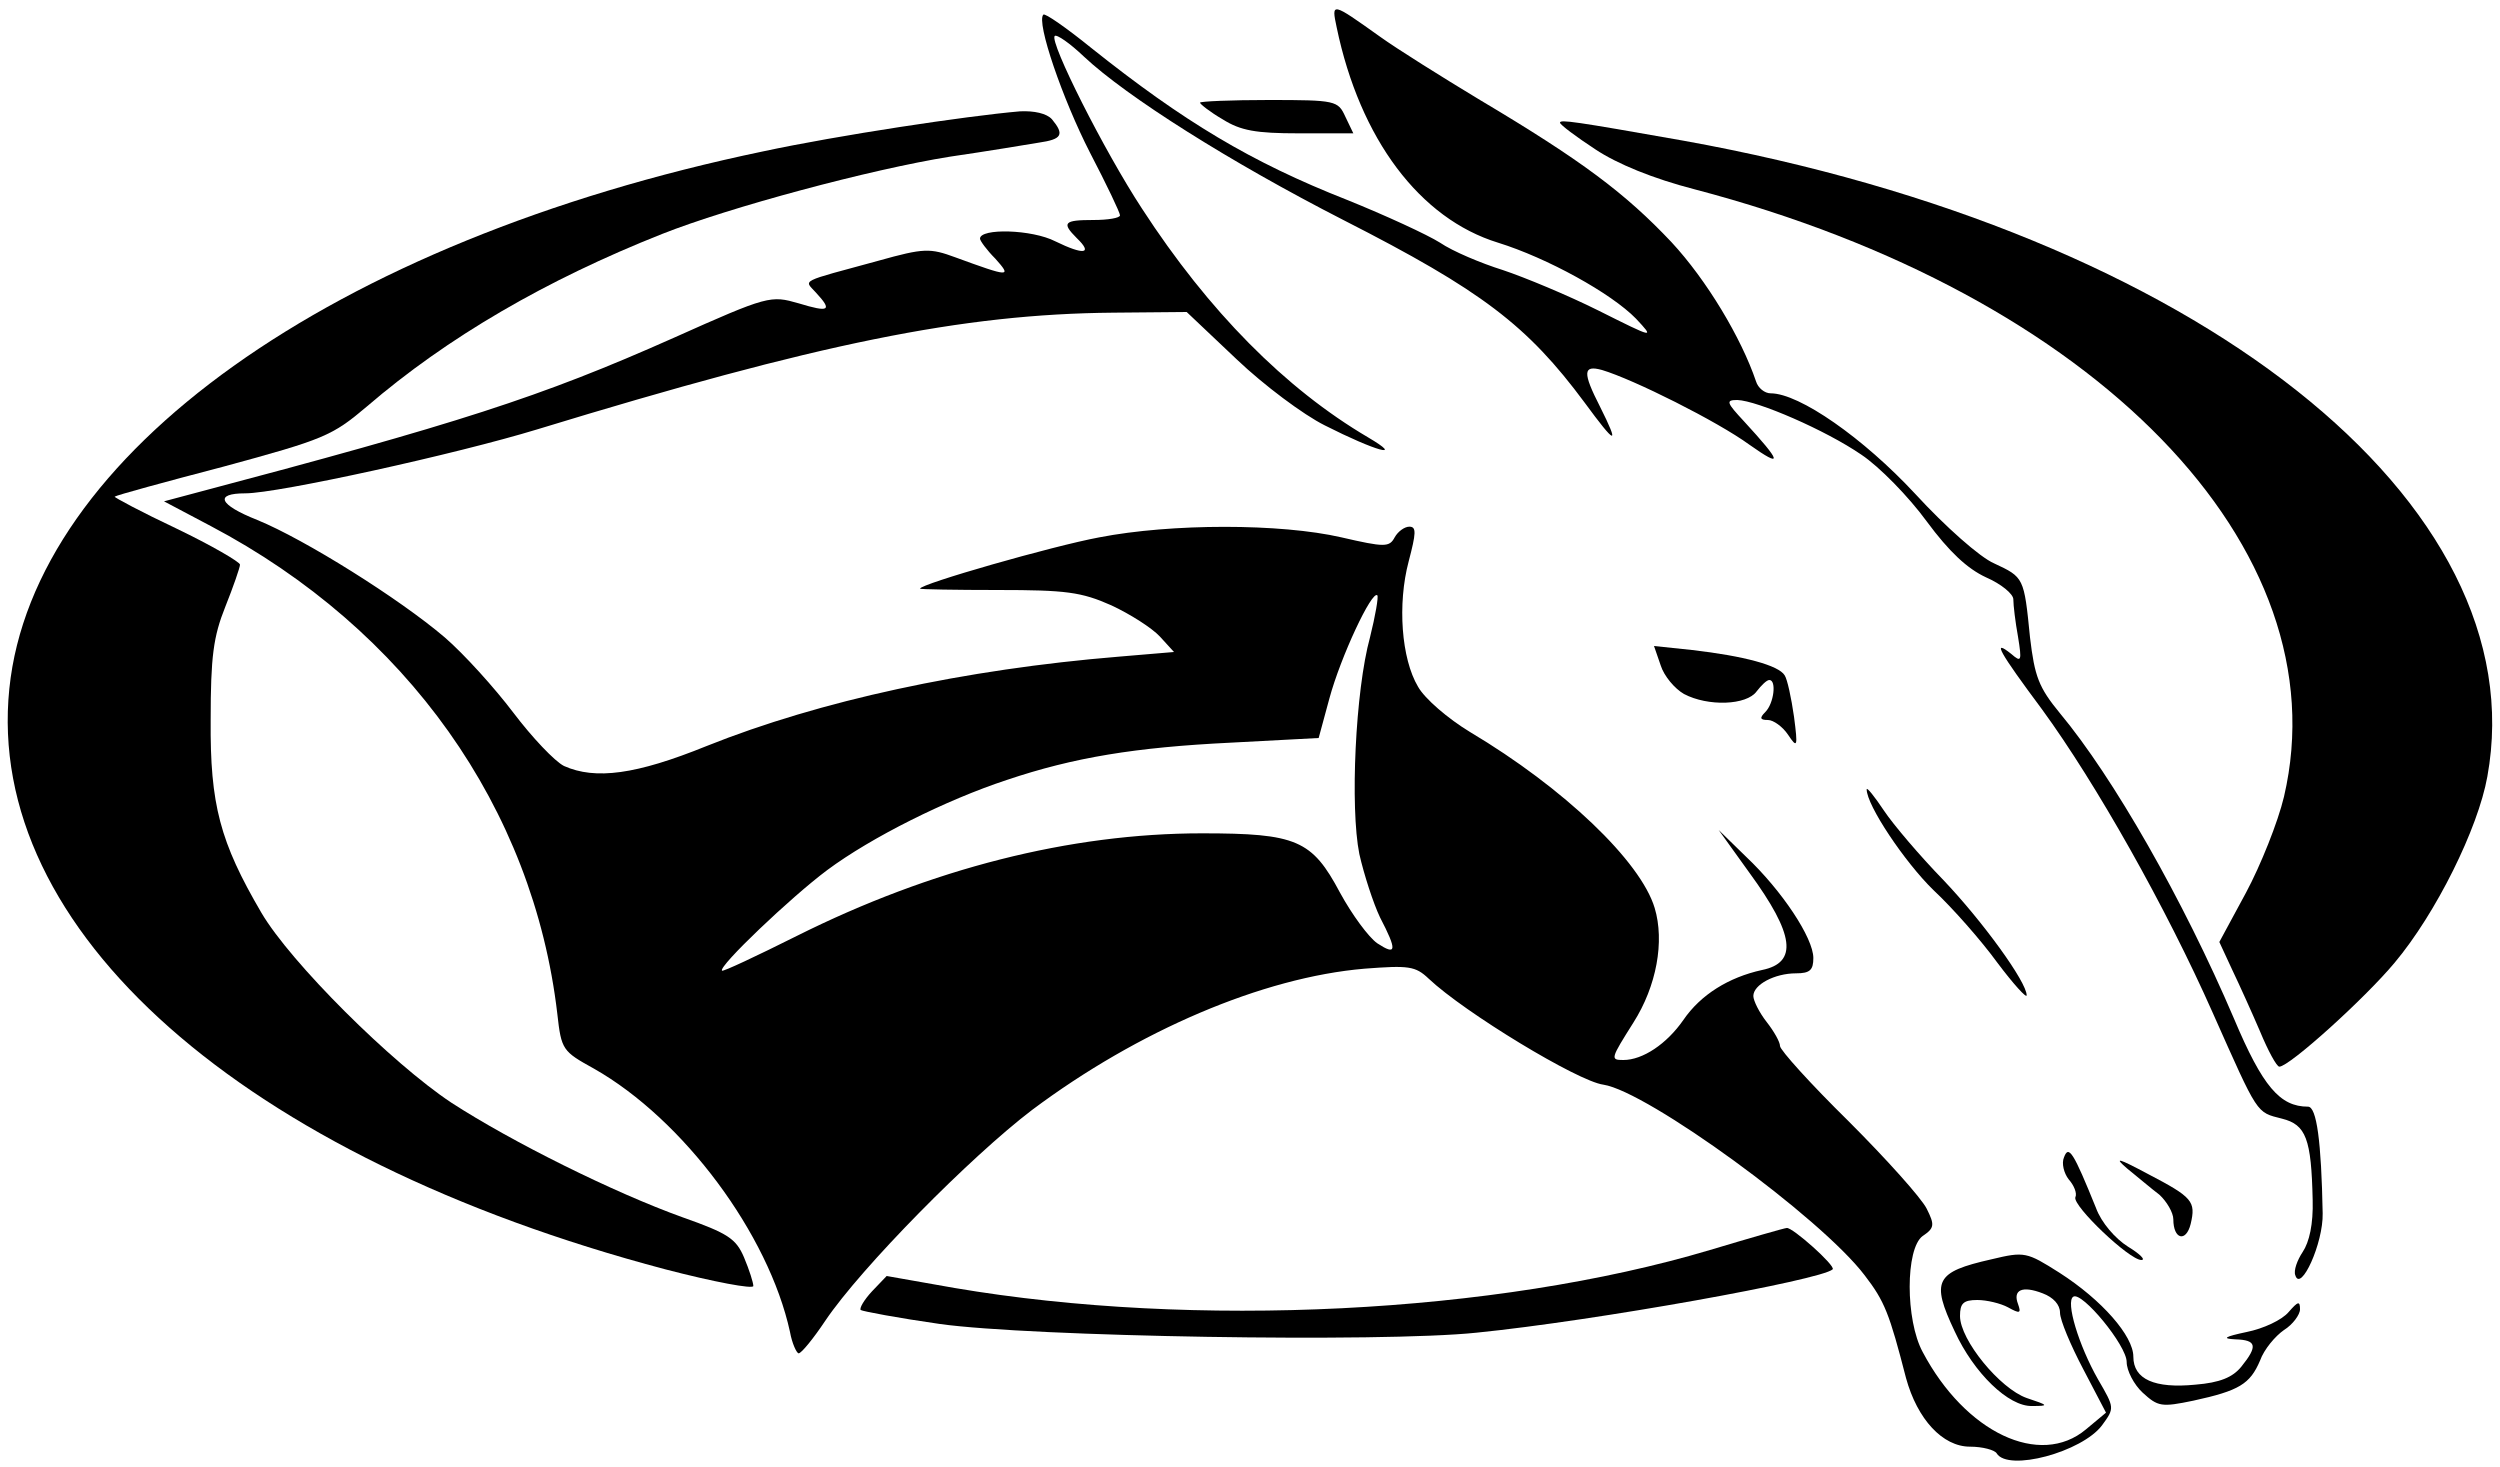<?xml version="1.0" standalone="no"?>
<!DOCTYPE svg PUBLIC "-//W3C//DTD SVG 20010904//EN"
 "http://www.w3.org/TR/2001/REC-SVG-20010904/DTD/svg10.dtd">
<svg version="1.0" xmlns="http://www.w3.org/2000/svg"
 width="375pt" height="220pt" viewBox="0 0 375 220"
 preserveAspectRatio="xMidYMid meet">

<g transform="translate(0,220) scale(0.1,-0.1)"
fill="#000000" stroke="none">
<path d="M2005 2159 c35 -168 125 -287 242 -323 74 -23 170 -76 207 -114 28
-30 28 -30 -56 12 -46 23 -111 50 -144 61 -32 10 -75 28 -94 41 -19 12 -82 41
-139 64 -145 57 -246 118 -384 228 -37 30 -70 53 -72 50 -11 -11 29 -127 70
-207 25 -48 45 -90 45 -94 0 -4 -18 -7 -40 -7 -44 0 -48 -4 -25 -27 25 -24 11
-26 -32 -5 -35 18 -113 20 -113 4 0 -3 10 -17 23 -30 25 -28 22 -28 -60 2 -38
14 -47 14 -115 -5 -121 -33 -112 -28 -94 -48 25 -27 20 -30 -26 -16 -42 12
-45 12 -188 -52 -200 -89 -322 -128 -719 -233 l-45 -12 70 -37 c294 -155 484
-423 520 -732 6 -54 8 -56 55 -82 134 -76 262 -248 294 -395 3 -17 10 -32 13
-32 4 0 22 22 40 49 54 80 218 246 310 316 159 119 346 199 499 212 66 5 76 4
96 -15 54 -51 224 -154 262 -159 66 -10 326 -199 392 -286 30 -39 37 -57 62
-154 17 -62 55 -103 96 -103 19 0 37 -5 40 -10 17 -28 128 2 158 42 19 26 19
26 -6 69 -29 51 -49 117 -37 124 13 8 80 -73 80 -98 0 -13 11 -34 24 -46 23
-21 28 -22 76 -12 69 15 85 25 100 60 6 17 23 37 36 46 13 8 24 23 24 31 0 13
-3 12 -17 -4 -10 -12 -38 -25 -63 -30 -33 -7 -38 -10 -17 -11 32 -1 34 -10 9
-41 -13 -16 -32 -24 -69 -27 -61 -6 -93 8 -93 42 0 31 -47 85 -111 126 -49 31
-52 32 -102 20 -84 -19 -91 -32 -55 -108 29 -63 81 -113 116 -112 26 0 25 1
-8 12 -40 14 -100 87 -100 123 0 19 5 24 26 24 14 0 35 -5 46 -11 18 -10 20
-9 15 5 -8 21 6 28 37 16 16 -6 26 -17 26 -29 0 -11 16 -49 35 -85 l34 -65
-30 -25 c-69 -58 -181 -5 -245 116 -26 48 -26 155 0 174 18 12 18 17 6 41 -8
16 -60 74 -117 131 -57 56 -103 107 -103 113 0 6 -9 22 -20 36 -11 14 -20 32
-20 39 0 17 32 34 64 34 21 0 26 5 26 23 0 30 -47 101 -101 152 l-41 40 46
-64 c68 -93 73 -135 19 -146 -50 -11 -92 -37 -118 -75 -25 -36 -61 -60 -90
-60 -20 0 -19 2 15 56 35 55 47 122 32 172 -21 70 -136 180 -277 264 -33 20
-68 50 -78 68 -25 42 -31 124 -14 188 11 42 12 52 1 52 -7 0 -17 -7 -22 -16
-8 -15 -15 -15 -80 0 -91 21 -255 21 -363 0 -70 -13 -269 -70 -269 -77 0 -1
53 -2 117 -2 102 0 125 -3 170 -23 28 -13 61 -34 73 -47 l21 -23 -83 -7 c-231
-19 -448 -66 -618 -134 -106 -43 -167 -51 -214 -30 -14 7 -48 43 -76 80 -28
37 -74 88 -103 113 -68 58 -210 147 -281 176 -58 23 -65 40 -18 40 49 0 317
59 438 96 422 129 637 173 864 175 l110 1 75 -71 c41 -39 100 -83 132 -99 77
-39 121 -51 65 -18 -124 73 -239 189 -339 343 -57 87 -139 250 -131 259 3 3
23 -11 44 -31 64 -60 219 -158 389 -245 208 -106 276 -158 362 -274 47 -64 53
-66 23 -6 -26 51 -26 63 3 55 47 -14 173 -77 221 -112 51 -36 49 -27 -8 35
-26 28 -28 32 -10 32 30 -1 132 -45 186 -82 27 -18 71 -63 98 -100 34 -46 61
-71 89 -84 23 -10 41 -25 41 -33 0 -9 3 -34 7 -56 6 -37 5 -39 -10 -26 -30 24
-18 3 46 -83 81 -111 186 -297 256 -455 69 -155 65 -149 104 -159 36 -9 44
-30 46 -122 1 -36 -5 -63 -15 -78 -8 -12 -14 -28 -11 -35 8 -26 42 48 41 93
-2 108 -9 160 -22 160 -42 0 -68 30 -111 132 -76 178 -181 362 -261 458 -32
39 -38 55 -45 114 -9 90 -9 90 -54 111 -21 9 -73 55 -118 104 -78 84 -174 151
-217 151 -9 0 -19 8 -22 18 -22 65 -74 152 -127 209 -69 73 -134 122 -287 213
-58 35 -125 77 -150 95 -73 52 -73 52 -65 14z m50 -915 c-22 -80 -30 -255 -16
-325 7 -31 21 -74 31 -95 26 -50 25 -58 -4 -39 -13 9 -38 43 -56 76 -42 79
-65 89 -207 89 -198 0 -406 -53 -608 -154 -60 -30 -111 -54 -112 -52 -6 6 103
110 158 151 66 49 178 105 269 135 101 34 193 49 336 56 l132 7 16 59 c17 63
64 163 72 155 2 -2 -3 -31 -11 -63z"/>
<path d="M1800 2046 c0 -2 15 -14 34 -25 27 -17 50 -21 114 -21 l82 0 -12 25
c-11 24 -14 25 -115 25 -56 0 -103 -2 -103 -4z"/>
<path d="M1530 2033 c-81 -7 -273 -36 -385 -60 -647 -135 -1095 -455 -1131
-806 -37 -362 349 -703 984 -871 73 -19 132 -30 132 -25 0 5 -6 24 -14 43 -12
28 -24 36 -92 60 -103 37 -256 113 -347 172 -89 59 -241 210 -285 285 -62 106
-77 162 -76 289 0 95 4 125 22 170 12 30 22 59 22 63 0 4 -43 29 -95 54 -53
25 -94 47 -93 48 2 2 75 22 163 45 151 41 163 46 215 90 121 104 269 190 443
259 101 40 313 97 432 116 55 8 115 18 133 21 35 5 39 12 20 35 -8 9 -27 13
-48 12z"/>
<path d="M2340 2016 c0 -3 24 -21 53 -40 33 -22 87 -44 149 -60 602 -158 971
-538 884 -911 -9 -38 -35 -103 -57 -144 l-40 -74 19 -41 c11 -23 30 -65 42
-93 12 -29 25 -53 29 -53 15 0 128 102 173 156 62 74 125 201 139 279 75 411
-435 815 -1206 954 -164 29 -185 32 -185 27z"/>
<path d="M2491 1202 c5 -16 21 -35 35 -43 36 -19 94 -17 109 4 7 9 15 17 19
17 11 0 7 -35 -6 -48 -9 -9 -8 -12 4 -12 8 0 22 -10 30 -22 14 -21 15 -19 9
27 -4 28 -10 56 -14 62 -9 15 -61 29 -139 38 l-57 6 10 -29z"/>
<path d="M2800 1016 c0 -24 57 -109 100 -151 29 -27 72 -76 96 -109 24 -32 44
-54 44 -49 0 20 -66 111 -125 173 -35 36 -75 83 -89 104 -14 21 -26 36 -26 32z"/>
<path d="M3096 464 c-4 -9 0 -24 7 -33 8 -9 13 -21 10 -27 -4 -13 81 -94 99
-94 7 0 -2 9 -20 20 -19 12 -40 36 -48 58 -34 84 -41 95 -48 76z"/>
<path d="M3191 447 c15 -12 36 -30 48 -39 11 -10 21 -27 21 -37 0 -30 19 -35
26 -7 8 34 3 40 -64 75 -45 24 -52 26 -31 8z"/>
<path d="M2565 325 c-322 -96 -774 -118 -1133 -57 l-102 18 -22 -23 c-12 -13
-19 -25 -17 -28 3 -2 56 -12 119 -21 136 -19 662 -28 805 -13 179 18 517 79
534 95 5 5 -61 64 -69 62 -3 0 -55 -15 -115 -33z"/>
</g>
</svg>
